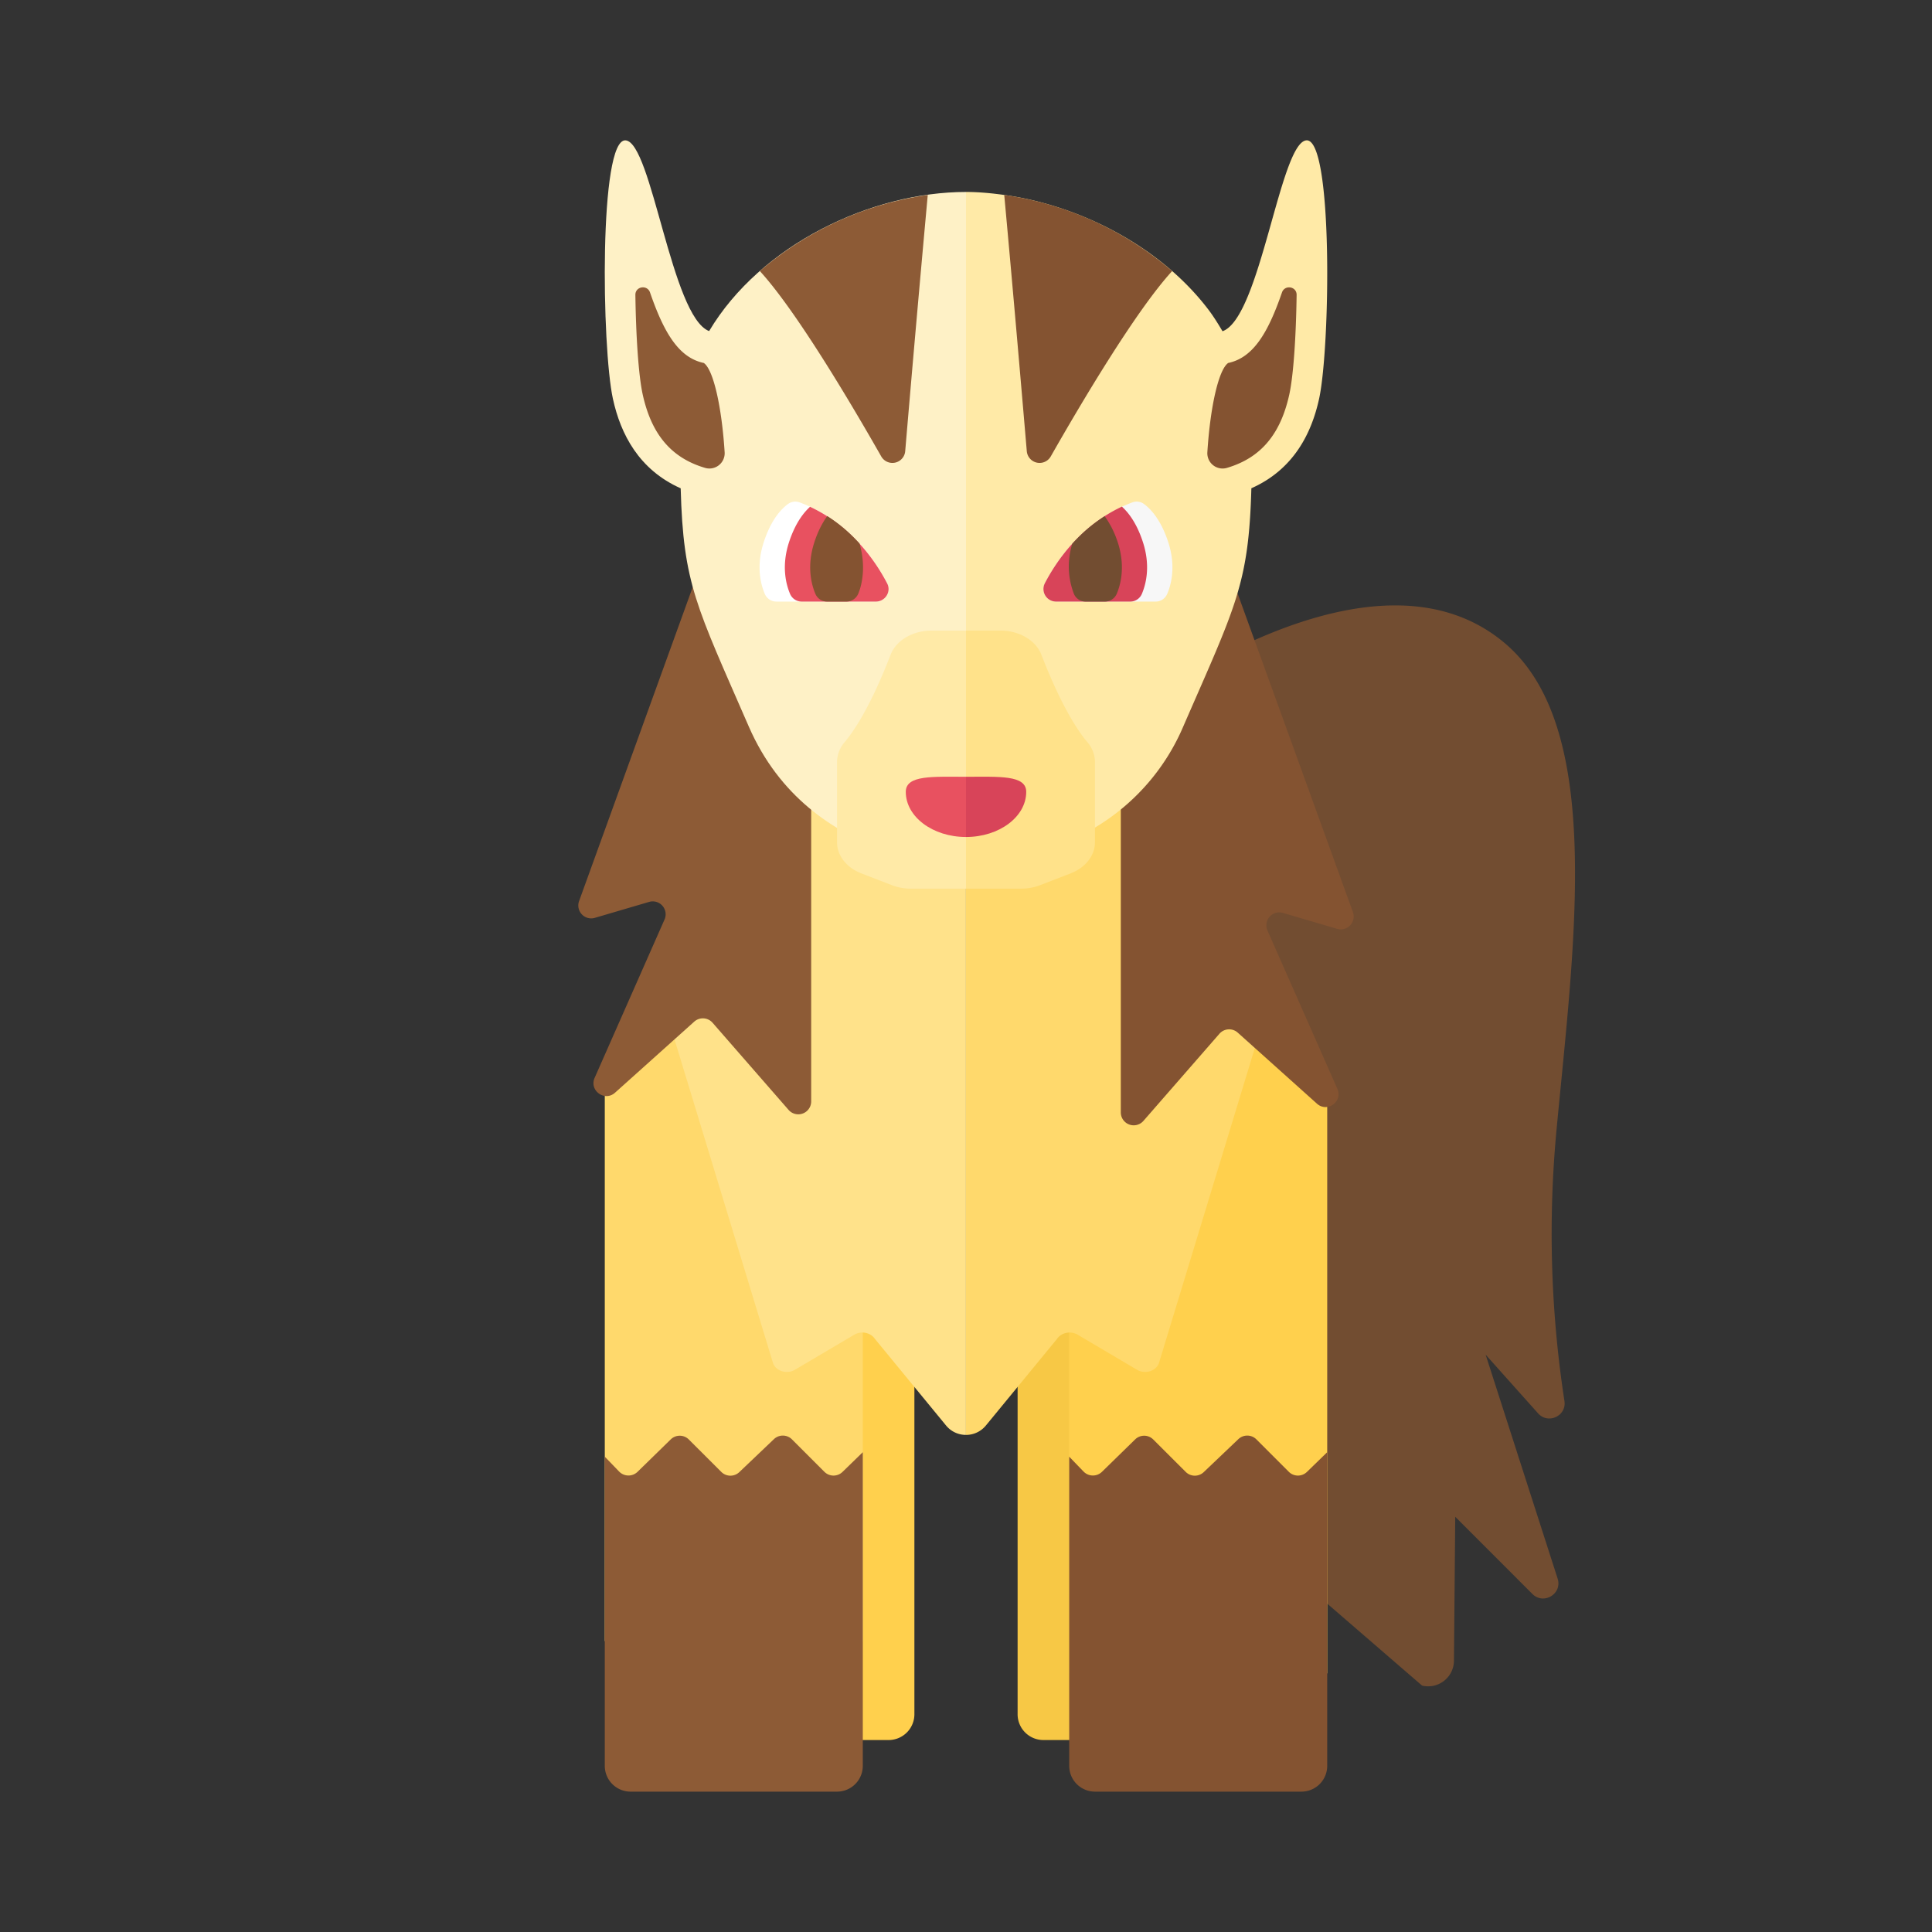 <svg xmlns="http://www.w3.org/2000/svg" width="100%" height="100%" viewBox="-2.72 -2.72 37.44 37.44"><rect x="-2.72" y="-2.72" width="37.44" height="37.44" fill="#333333" stroke="none"/><path fill="#724D31" d="M18.818 11.355s4.895-3.94 7.635-1.601c1.911 1.632 1.336 5.774.992 9.408a21.398 21.398 0 00.152 5.267c.046.289-.316.459-.511.24l-1.016-1.137 1.395 4.339c.095.294-.27.517-.489.298l-1.495-1.495-.025 2.79a.5.5 0 01-.618.481L16.802 23l2.016-11.645z"/><path fill="#FFD04D" d="M13.094 31H14.5a.5.5 0 00.5-.5V19.375h-1.906V31z"/><path fill="#F7C845" d="M18.906 31H17.5a.5.5 0 01-.5-.5V19.375h1.906V31z"/><path fill="#FFD96C" d="M14 29.083v-14l-5 3v11z"/><path fill="#8D5B36" d="M9.5 32h4a.5.5 0 00.5-.5v-6.078l-.393.382a.25.25 0 01-.351-.002l-.629-.629a.25.25 0 00-.349-.004l-.671.639a.25.25 0 01-.349-.004l-.629-.628a.249.249 0 00-.351-.002l-.644.629a.252.252 0 01-.354-.004l-.28-.29V31.5a.5.5 0 00.5.5z"/><path fill="#FFD04D" d="M18 29.708V15.083l5 3v11.625z"/><path fill="#845331" d="M18.5 32h4a.5.5 0 00.5-.5v-6.078l-.393.382a.25.25 0 01-.351-.002l-.629-.629a.25.25 0 00-.349-.004l-.671.639a.25.25 0 01-.349-.004l-.629-.628a.249.249 0 00-.351-.002l-.644.629a.252.252 0 01-.354-.004l-.28-.29V31.5a.5.5 0 00.5.5z"/><path fill="#FFE28A" d="M11.98 9.458l.233 1.257a3.595 3.595 0 01-.417 2.429 74.269 74.269 0 00-1.751 3.273l2.218 7.287c.063.151.27.21.421.121l1.151-.68c.134-.079.315-.043.398.079l1.38 1.68c.1.122.243.183.386.183V10.708l-4.019-1.25z"/><path fill="#FFD96C" d="M17.766 23.224c.083-.122.264-.158.398-.079l1.151.68c.152.089.358.03.421-.121l2.218-7.287a73.78 73.78 0 00-1.751-3.273 3.594 3.594 0 01-.417-2.429l.233-1.257L16 10.708v14.379a.497.497 0 00.386-.183l1.38-1.68z"/><path fill="#845331" d="M20.078 5.505l3.42 9.45a.25.25 0 01-.306.325l-1.051-.309a.25.25 0 00-.299.341l1.355 3.069c.109.246-.195.467-.396.287l-1.535-1.377a.25.25 0 00-.355.022l-1.473 1.689a.25.25 0 01-.438-.164v-7.503l1.078-5.83z"/><path fill="#8D5B36" d="M13 11.122v7.503a.25.25 0 01-.438.164L11.089 17.1a.25.25 0 00-.355-.022l-1.535 1.377c-.2.18-.504-.041-.396-.287l1.355-3.069a.25.25 0 00-.299-.341l-1.051.309a.25.25 0 01-.306-.325l3.42-9.45L13 11.122z"/><path fill="#FEF1C6" d="M16 1v13.045s-3.023.04-4.209-2.685c-1.018-2.339-1.27-2.758-1.32-4.617-.811-.361-1.164-1.052-1.313-1.732C8.94 4.018 8.885-.043 9.404 0c.509.042.889 3.419 1.618 3.696C12.019 2.022 14.167 1 16 1z"/><path fill="#FFEAA7" d="M22.842 5.011c-.149.679-.501 1.371-1.312 1.731-.051 1.859-.302 2.278-1.32 4.617a4.193 4.193 0 01-1.622 1.904c-1.247.795-2.588.782-2.588.782V1c.242 0 .491.023.741.058 1.15.16 2.343.678 3.254 1.474.26.228.497.478.703.749.101.133.188.275.273.418.734-.258 1.115-3.656 1.625-3.699.519-.043.464 4.018.246 5.011z"/><path fill="#8D5B36" d="M15.259 1.058a758.041 758.041 0 00-.437 4.965.249.249 0 01-.464.103c-.574-1.008-1.645-2.821-2.353-3.593a6.386 6.386 0 013.254-1.475z"/><path fill="#845331" d="M16.741 1.058c.178 1.933.346 3.898.437 4.965a.249.249 0 00.464.103c.574-1.008 1.645-2.821 2.353-3.593a6.386 6.386 0 00-3.254-1.475zm3.936 4.99c.054-.862.214-1.602.404-1.734.484-.102.771-.58 1.042-1.366.054-.156.286-.119.284.047-.011.795-.06 1.556-.142 1.93-.169.768-.55 1.227-1.205 1.421a.296.296 0 01-.383-.298z"/><path fill="#8D5B36" d="M11.323 6.048c-.054-.862-.214-1.602-.404-1.734-.484-.102-.771-.58-1.042-1.366-.054-.157-.286-.119-.284.047.011.795.06 1.556.142 1.93.169.768.55 1.227 1.205 1.421a.296.296 0 00.383-.298z"/><path fill="#FFE28A" d="M16 9.5h.667c.364 0 .686.188.794.468.188.487.514 1.239.88 1.681a.608.608 0 01.158.38v1.573c0 .258-.184.493-.473.604l-.594.229a1.009 1.009 0 01-.36.066H16V9.5z"/><path fill="#FFEAA7" d="M16 9.5h-.667c-.364 0-.686.188-.794.468-.188.487-.514 1.239-.88 1.681a.608.608 0 00-.158.38v1.573c0 .258.184.493.473.604l.594.229c.112.043.235.066.36.066H16V9.5z"/><path fill="#E85160" d="M16 12.333c-.644 0-1.167-.037-1.167.292 0 .483.522.875 1.167.875v-1.167z"/><path fill="#D84459" d="M17.167 12.625c0-.329-.522-.292-1.167-.292V13.5c.644 0 1.167-.392 1.167-.875z"/><path fill="#FFF" d="M14.253 8.938h-1.926a.244.244 0 01-.226-.148c-.079-.186-.17-.537-.023-.995.143-.446.346-.656.474-.749a.241.241 0 01.225-.03c.944.356 1.461 1.118 1.696 1.568a.245.245 0 01-.22.354z"/><path fill="#E85160" d="M14.253 8.938h-1.436a.244.244 0 01-.226-.148c-.079-.186-.17-.537-.023-.995.121-.375.286-.582.41-.694.817.382 1.277 1.067 1.494 1.484.085.16-.037.353-.219.353z"/><path fill="#845331" d="M13.682 8.938h-.374a.244.244 0 01-.226-.148c-.079-.186-.17-.537-.023-.995.073-.228.166-.395.252-.514.256.163.449.338.625.531.128.436.051.798-.026.978a.249.249 0 01-.228.148z"/><path fill="#F7F7F7" d="M17.527 8.584c.234-.45.752-1.212 1.696-1.568a.238.238 0 01.225.03c.127.093.331.303.474.749.147.458.056.809-.023.995a.244.244 0 01-.226.148h-1.926a.245.245 0 01-.22-.354z"/><path fill="#D84459" d="M19.182 8.938h-1.436a.244.244 0 01-.219-.354c.217-.417.677-1.104 1.494-1.486.125.112.29.321.41.696.147.458.056.809-.023.995a.244.244 0 01-.226.149z"/><path fill="#724D31" d="M18.692 8.938h-.374a.244.244 0 01-.226-.148 1.472 1.472 0 01-.032-.974c.175-.193.371-.37.627-.533.086.119.182.284.256.512.147.458.056.809-.023.995a.249.249 0 01-.228.148z"/></svg>